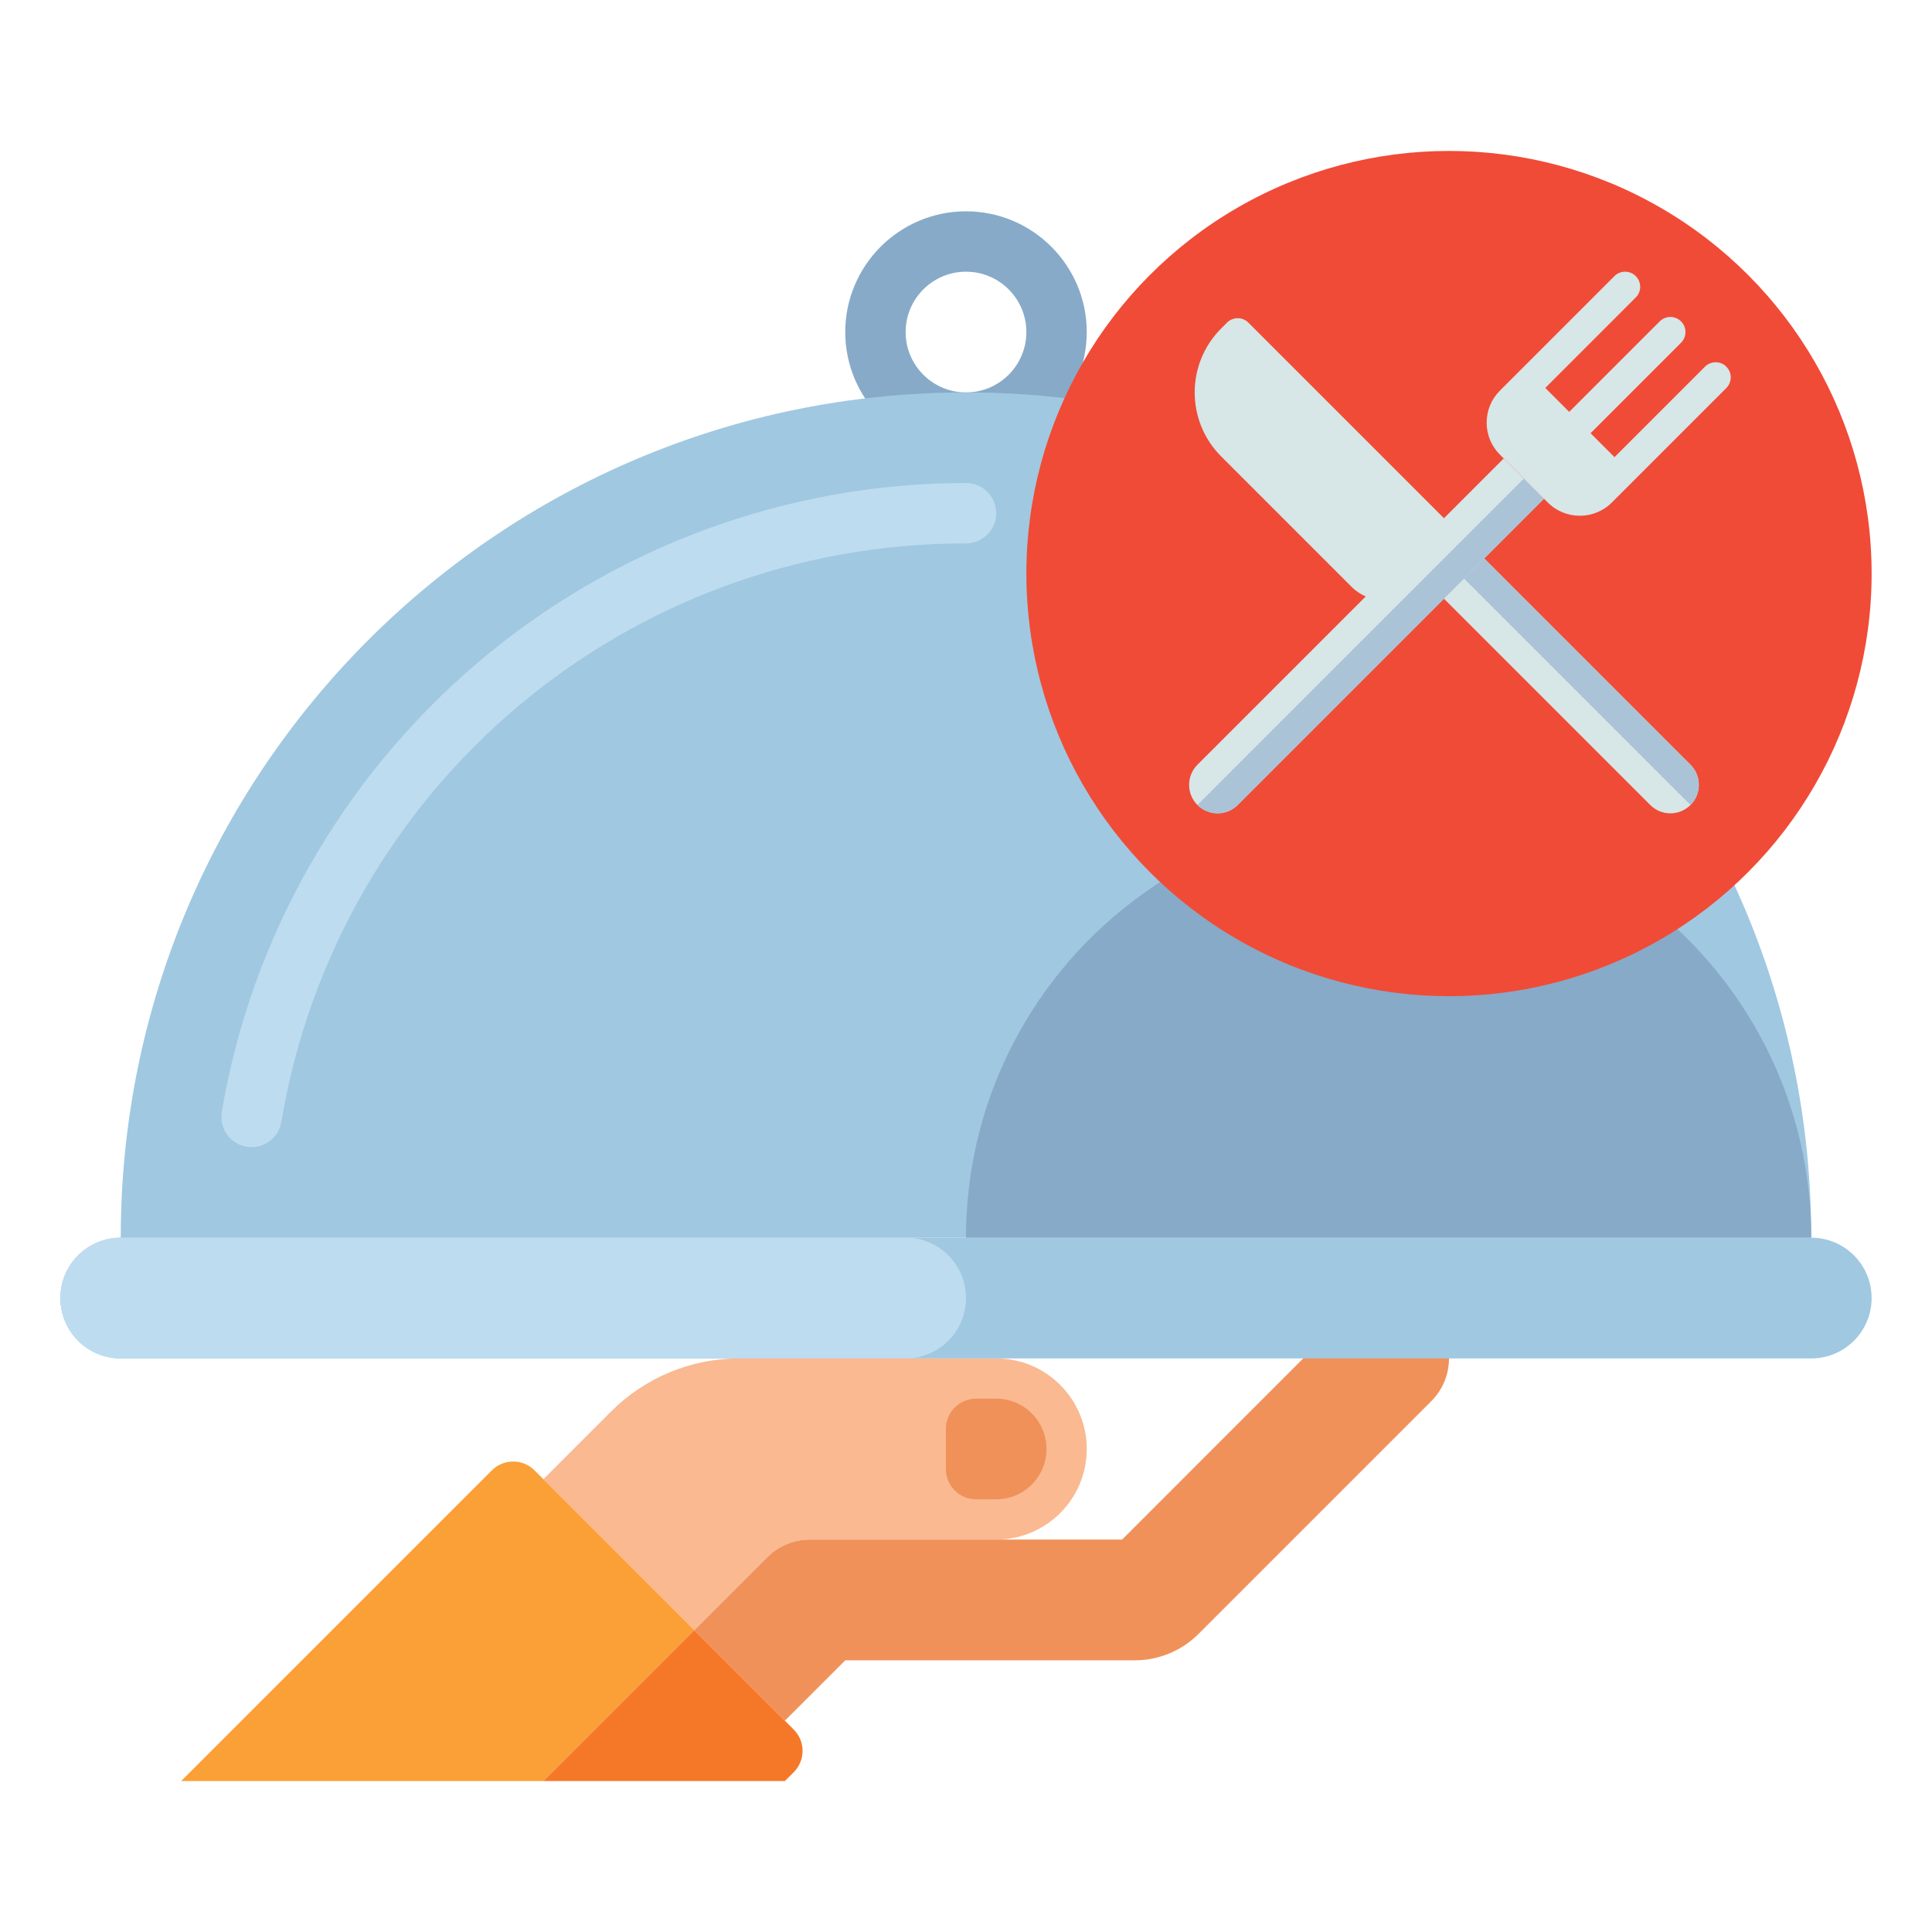 <svg id="Layer_1" enable-background="new 0 0 512 512" height="512" viewBox="0 0 512 512" width="512" xmlns="http://www.w3.org/2000/svg"><g><g><path d="m256 120c-17.645 0-32-14.355-32-32s14.355-32 32-32 32 14.355 32 32-14.355 32-32 32zm0-48c-8.822 0-16 7.177-16 16s7.178 16 16 16 16-7.177 16-16-7.178-16-16-16z" fill="#87aac8"/></g><g><g><path d="m264 360h-68.118c-12.73 0-24.939 5.057-33.941 14.059l-17.941 17.941 40 40 19.314-19.314c3.001-3.001 7.07-4.686 11.314-4.686h49.372c13.255 0 24-10.745 24-24 0-13.255-10.745-24-24-24z" fill="#fab991"/></g><g><path d="m379.313 348.686c-6.248-6.249-16.379-6.249-22.627 0l-59.313 59.314h-82.745c-4.243 0-8.313 1.686-11.314 4.686l-19.314 19.314 24 24 16-16h76.687c6.411 0 12.438-2.497 16.97-7.03l61.657-61.657c6.248-6.248 6.248-16.378-.001-22.627z" fill="#f0915a"/></g><g><path d="m264 397.333h-5.333c-4.418 0-8-3.582-8-8v-10.667c0-4.418 3.582-8 8-8h5.333c7.364 0 13.333 5.97 13.333 13.333 0 7.365-5.969 13.334-13.333 13.334z" fill="#f0915a"/></g><g><path d="m141.657 389.657 42.343 42.343-40 40h-96l82.343-82.343c3.124-3.124 8.19-3.124 11.314 0z" fill="#faa037"/></g><g><path d="m184 432 26.343 26.343c3.124 3.124 3.124 8.19 0 11.314l-2.343 2.343h-64z" fill="#f57828"/></g></g><g><path d="m480 328h-448c-8.837 0-16 7.163-16 16 0 8.837 7.163 16 16 16h448c8.837 0 16-7.163 16-16 0-8.837-7.163-16-16-16z" fill="#a0c8e1"/></g><g><path d="m240 328h-208c-8.837 0-16 7.163-16 16 0 8.837 7.163 16 16 16h208c8.837 0 16-7.163 16-16 0-8.837-7.163-16-16-16z" fill="#bedcf0"/></g><g><path d="m256 104c-123.712 0-224 100.288-224 224h448c0-123.712-100.288-224-224-224z" fill="#a0c8e1"/></g><g><path d="m66.676 304.001c-.442 0-.889-.037-1.339-.112-4.357-.734-7.294-4.861-6.56-9.218 7.756-46.039 31.72-88.216 67.476-118.762 36.164-30.895 82.242-47.909 129.747-47.909 4.418 0 8 3.582 8 8s-3.582 8-8 8c-90.168 0-166.477 64.484-181.445 153.329-.658 3.907-4.045 6.672-7.879 6.672z" fill="#bedcf0"/></g><g><path d="m368 216c61.856 0 112 50.144 112 112h-224c0-61.856 50.144-112 112-112z" fill="#87aac8"/></g><g><circle cx="384" cy="152" fill="#f04b37" r="112"/></g><g><g><g><path d="m388 142.667-12.848 12.848c-4.686 4.686-12.284 4.686-16.971 0l-34.544-34.544c-9.373-9.373-9.373-24.569 0-33.941l1.534-1.534c1.562-1.562 4.095-1.562 5.657 0z" fill="#d7e6e6"/></g><g><path d="m388 142.667-10.667 10.667 60 60c2.946 2.946 7.721 2.946 10.667 0 2.946-2.946 2.946-7.721 0-10.667z" fill="#d7e6e6"/></g><g><path d="m388 142.667c-2.946 2.946-2.946 7.721 0 10.667l60 60c2.946-2.946 2.946-7.721 0-10.667z" fill="#aac3d7"/></g></g><g><g><path d="m317.333 213.333c-2.946-2.946-2.946-7.721 0-10.667l81.171-81.171 10.667 10.667-81.171 81.171c-2.946 2.946-7.721 2.946-10.667 0z" fill="#d7e6e6"/></g><g><path d="m317.333 213.333 86.505-86.505 5.333 5.333-81.171 81.172c-2.946 2.946-7.721 2.946-10.667 0z" fill="#aac3d7"/></g><path d="m457.495 97.172c-1.563-1.562-4.096-1.562-5.656 0l-23.978 23.978-6.344-6.344 23.978-23.978c1.563-1.562 1.563-4.095 0-5.657-1.563-1.563-4.096-1.562-5.656 0l-23.979 23.979-6.343-6.343 23.978-23.978c1.563-1.562 1.563-4.095 0-5.657s-4.096-1.562-5.656 0l-30.343 30.343c-2.267 2.267-3.516 5.28-3.516 8.486s1.249 6.219 3.516 8.485l12.686 12.687c2.34 2.339 5.412 3.508 8.485 3.508s6.146-1.169 8.485-3.509l30.343-30.343c1.562-1.563 1.562-4.095 0-5.657z" fill="#d7e6e6"/></g></g></g></svg>
